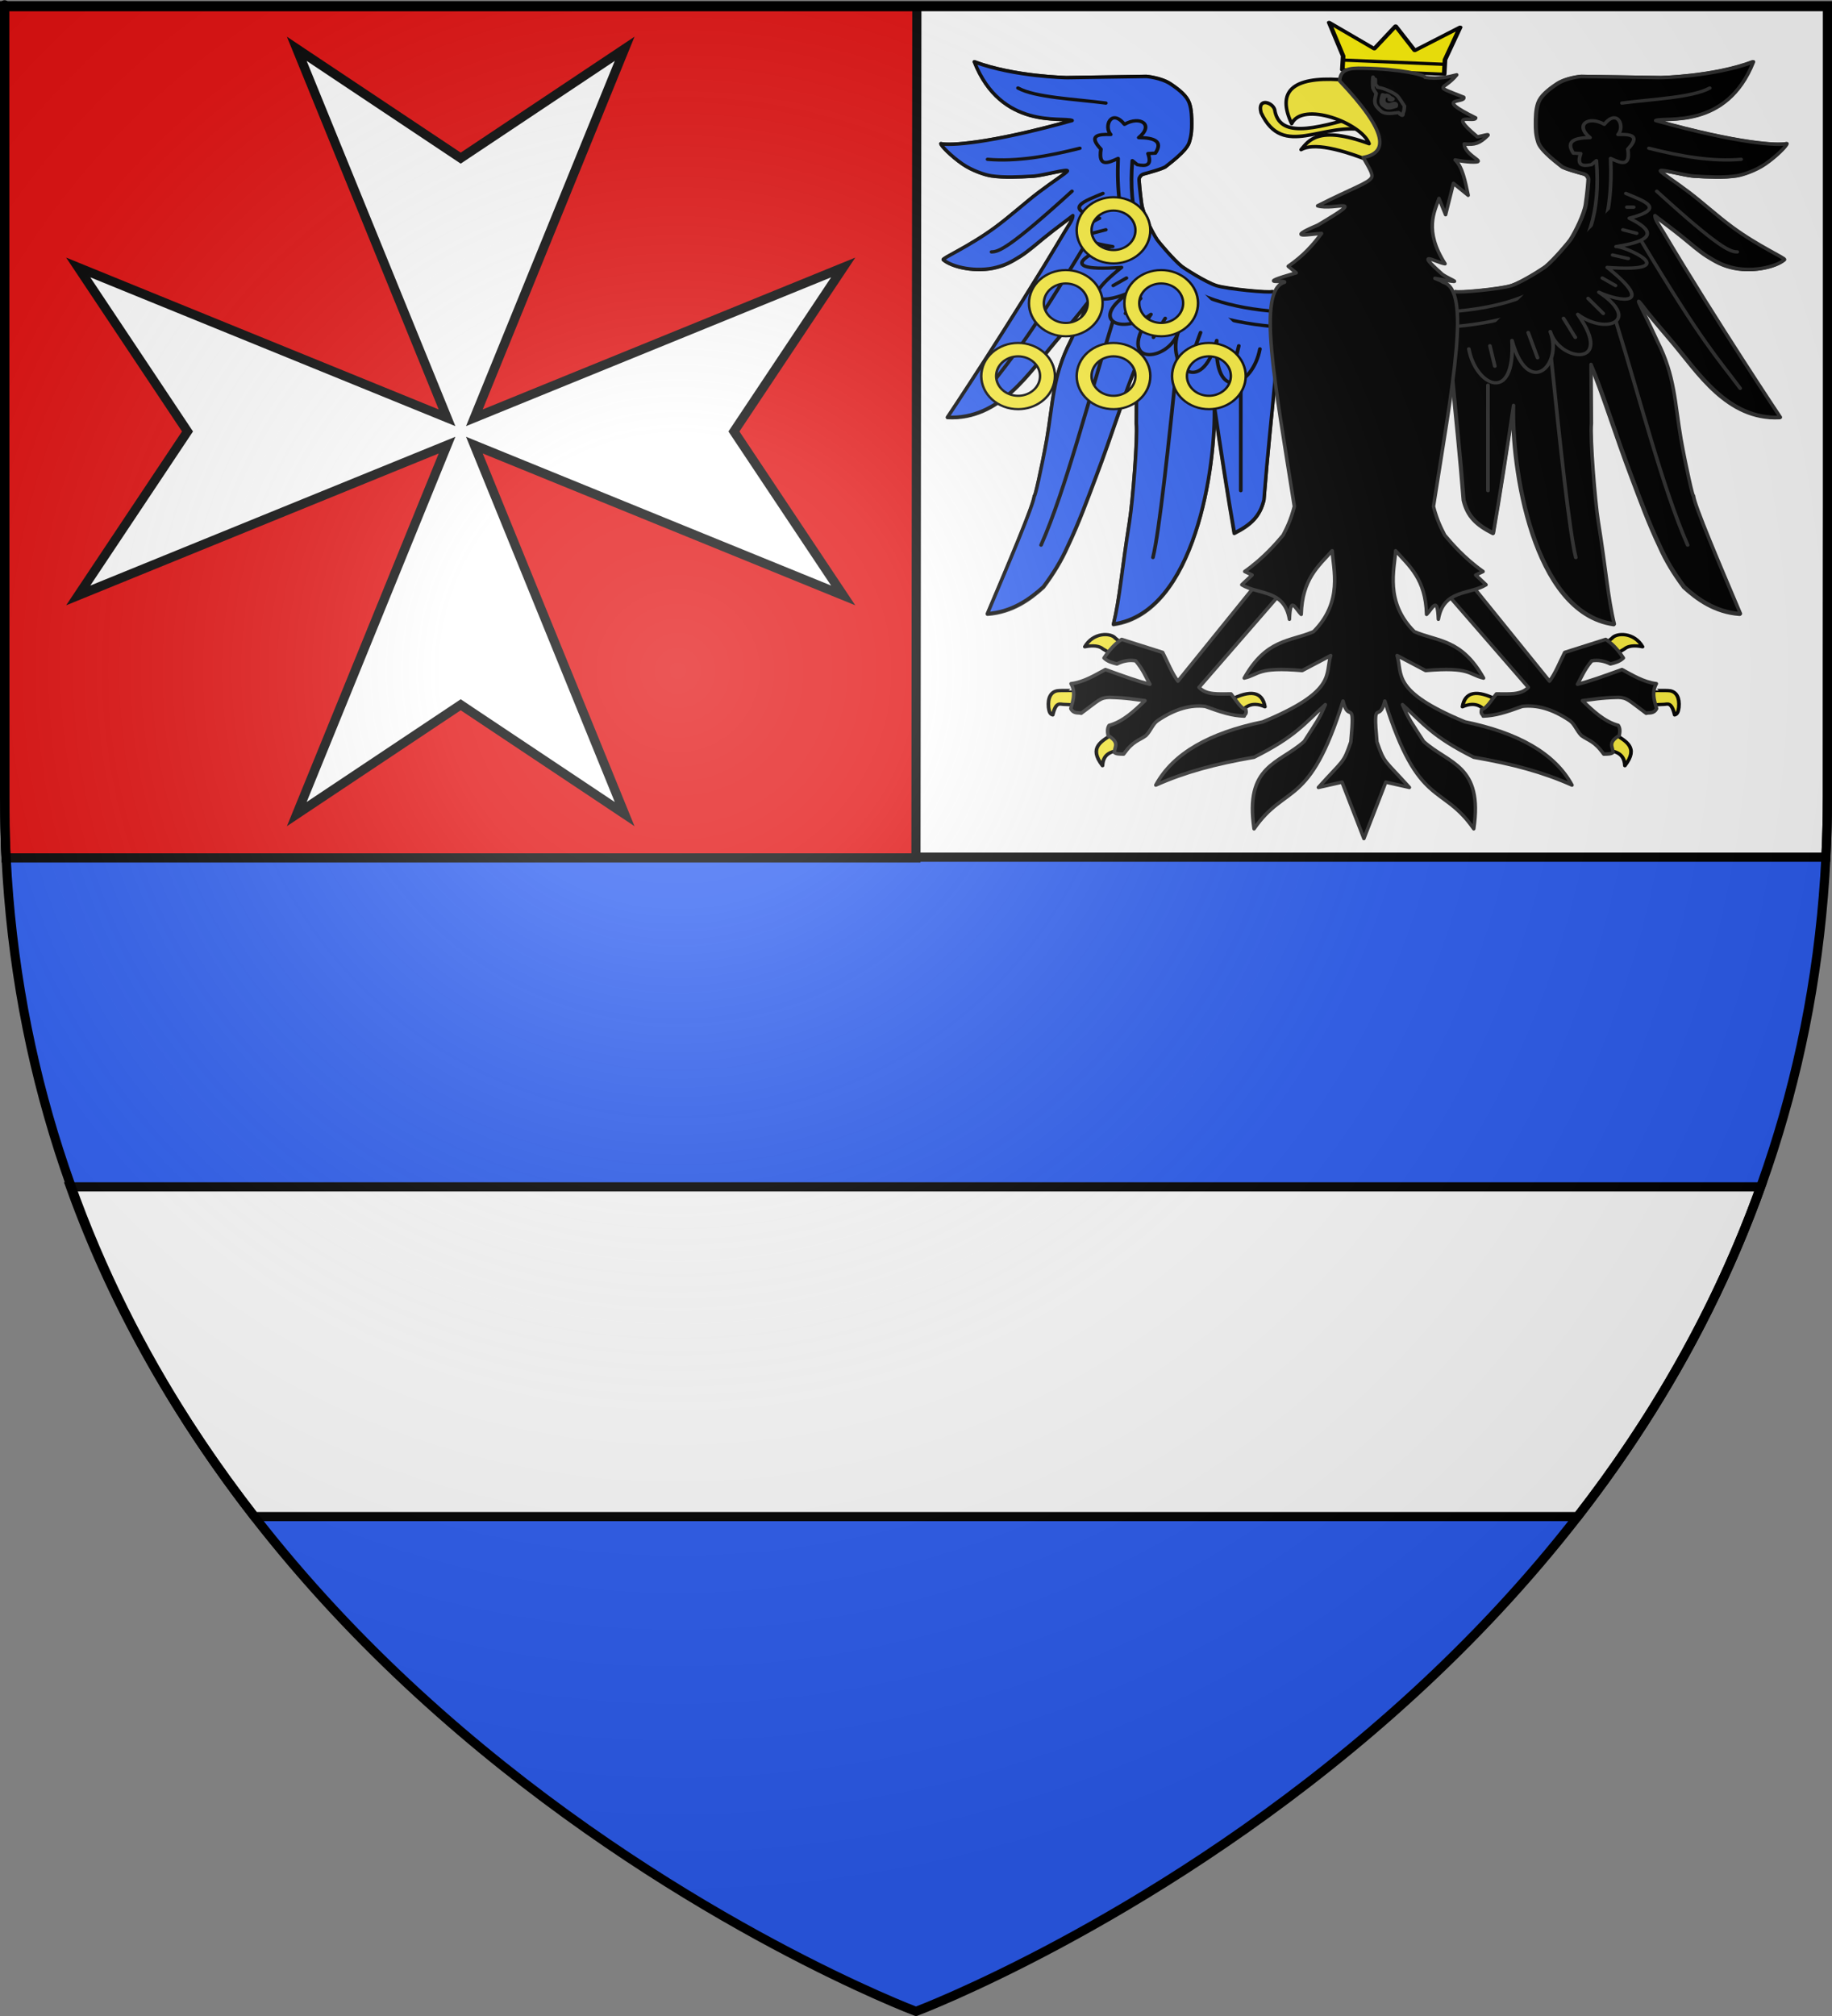 <?xml version="1.0" encoding="UTF-8" standalone="no"?>
<svg
   xmlns:dc="http://purl.org/dc/elements/1.1/"
   xmlns:cc="http://web.resource.org/cc/"
   xmlns:rdf="http://www.w3.org/1999/02/22-rdf-syntax-ns#"
   xmlns:svg="http://www.w3.org/2000/svg"
   xmlns="http://www.w3.org/2000/svg"
   xmlns:xlink="http://www.w3.org/1999/xlink"
   xmlns:sodipodi="http://sodipodi.sourceforge.net/DTD/sodipodi-0.dtd"
   xmlns:inkscape="http://www.inkscape.org/namespaces/inkscape"
   height="660"
   width="600"
   version="1.0"
   id="svg2"
   sodipodi:version="0.32"
   inkscape:version="0.45.1"
   sodipodi:docname="Blason ville fr Etréchy  (Essonne).svg"
   sodipodi:docbase="C:\Users\Jany\Documents\aaaOuiqui\Blasons\Blasons autres svg"
   inkscape:export-filename="/Users/olivier/Desktop/Blason Rouge/Blason_Vide_3D.png"
   inkscape:export-xdpi="144"
   inkscape:export-ydpi="144"
   inkscape:output_extension="org.inkscape.output.svg.inkscape">
  <rect width="100%" height="100%" fill="#808080" stroke="none"/>
  <sodipodi:namedview
     inkscape:window-height="814"
     inkscape:window-width="1152"
     inkscape:pageshadow="2"
     inkscape:pageopacity="0.0"
     guidetolerance="10.0"
     gridtolerance="10.0"
     objecttolerance="10.0"
     borderopacity="1.0"
     bordercolor="#666666"
     pagecolor="#ffffff"
     id="base"
     showgrid="false"
     height="660px"
     inkscape:zoom="3.5638182"
     inkscape:cx="544.70122"
     inkscape:cy="243.41187"
     inkscape:window-x="-8"
     inkscape:window-y="-8"
     inkscape:current-layer="layer3"
     showguides="true"
     inkscape:guide-bbox="true" />
  <desc
     id="desc4">Flag of Canton of Valais (Wallis)</desc>
  <defs
     id="defs6">
    <linearGradient
       id="linearGradient2893">
      <stop
         style="stop-color:white;stop-opacity:0.314;"
         offset="0"
         id="stop2895" />
      <stop
         id="stop2897"
         offset="0.19"
         style="stop-color:white;stop-opacity:0.251;" />
      <stop
         style="stop-color:#6b6b6b;stop-opacity:0.125;"
         offset="0.6"
         id="stop2901" />
      <stop
         style="stop-color:black;stop-opacity:0.125;"
         offset="1"
         id="stop2899" />
    </linearGradient>
    <radialGradient
       inkscape:collect="always"
       xlink:href="#linearGradient2893"
       id="radialGradient3163"
       gradientUnits="userSpaceOnUse"
       gradientTransform="matrix(1.353,0,0,1.349,-77.629,-85.747)"
       cx="221.445"
       cy="226.331"
       fx="221.445"
       fy="226.331"
       r="300" />
  </defs>
  <g
     inkscape:groupmode="layer"
     id="layer3"
     inkscape:label="Fond écu"
     style="display:inline">
    <rect
       y="-38.278"
       x="855.119"
       height="0"
       width="2"
       id="rect12745"
       style="fill:#ffffff;fill-opacity:1;fill-rule:evenodd;stroke:#000000;stroke-width:2;stroke-linecap:round;stroke-linejoin:round;stroke-miterlimit:4;stroke-dasharray:none;stroke-dashoffset:0;stroke-opacity:1" />
    <path
       sodipodi:nodetypes="cccccc"
       d="M 298.869,658.472 C 298.869,658.472 597.369,546.151 597.369,260.7 C 597.369,-24.752 597.369,2.148 597.369,2.148 L 0.369,2.148 L 0.369,260.7 C 0.369,546.151 298.869,658.472 298.869,658.472 z "
       style="fill:#2b5df2;fill-opacity:1;fill-rule:evenodd;stroke:none;stroke-width:1px;stroke-linecap:butt;stroke-linejoin:miter;stroke-opacity:1;display:inline"
       id="path11575" />
    <path
       style="fill:#ffffff;fill-opacity:1;fill-rule:evenodd;stroke:#000000;stroke-width:3;stroke-linecap:butt;stroke-linejoin:miter;stroke-miterlimit:4;stroke-dasharray:none;stroke-opacity:1;display:inline"
       d="M 23.092,388.562 C 37.843,429.636 59.243,465.501 83.341,496.5 L 516.654,496.5 C 540.751,465.501 561.872,429.636 576.622,388.562 L 23.092,388.562 z "
       id="path23953"
       sodipodi:nodetypes="ccccc" />
  </g>
  <g
     inkscape:groupmode="layer"
     id="layer4"
     inkscape:label="Meubles"
     style="display:inline"
     sodipodi:insensitive="true" />
  <g
     inkscape:groupmode="layer"
     id="layer5"
     inkscape:label="Chef"
     style="display:inline">
    <path
       style="fill:#ffffff;fill-opacity:1;fill-rule:evenodd;stroke:#000000;stroke-width:3;stroke-linecap:butt;stroke-linejoin:miter;stroke-miterlimit:4;stroke-dasharray:none;stroke-opacity:1;display:inline"
       d="M 1.497,1.876 L 1.638,260.407 C 1.638,267.14 1.642,274.084 1.966,280.625 L 597.997,280.625 C 598.322,274.084 598.497,267.421 598.497,260.688 C 598.497,135.522 599.059,70.417 599.059,36.763 L 599.059,1.876 L 1.497,1.876 z "
       id="path7410"
       sodipodi:nodetypes="ccccsscc" />
    <path
       sodipodi:nodetypes="cccccc"
       id="path21989"
       d="M 1.497,2.112 L 1.638,260.643 C 1.638,267.376 1.642,274.32 1.966,280.861 L 299.982,280.861 L 300.278,2.112 L 1.497,2.112 z "
       style="fill:#e20909;fill-opacity:1;fill-rule:evenodd;stroke:#000000;stroke-width:3;stroke-linecap:butt;stroke-linejoin:miter;stroke-miterlimit:4;stroke-dasharray:none;stroke-opacity:1;display:inline" />
    <path
       style="fill:#ffffff;fill-opacity:1;stroke:#000000;stroke-width:3;stroke-miterlimit:4;stroke-dasharray:none;stroke-opacity:1;display:inline"
       d="M 25.614,194.939 L 146.414,145.724 L 97.199,266.524 L 150.888,230.731 L 204.576,266.524 L 155.362,145.724 L 276.161,194.939 L 240.369,141.25 L 276.161,87.562 L 155.362,136.776 L 204.576,15.977 L 150.888,51.769 L 97.199,15.977 L 146.414,136.776 L 25.614,87.562 L 61.407,141.25 L 25.614,194.939 z "
       id="path24932" />
    <g
       id="g34244">
      <g
         transform="matrix(0.225,0,0,0.203,366.143,50.668)"
         style="fill:#000000;fill-opacity:1;stroke:#313131;stroke-width:5.331;stroke-miterlimit:4;stroke-dasharray:none;stroke-opacity:1"
         id="g5442">
        <path
           d="M 233.939,227.532 L 224.343,220.966 C 219.797,223.239 159.188,216.925 143.278,211.37 C 127.368,205.814 95.713,182.999 92.518,180.055 C 79.697,168.244 58.899,140.525 56.885,137.123 C 48.869,123.588 36.605,95.411 34.495,80.007 C 32.377,64.54 30.228,39.618 30.733,38.356 C 31.238,37.093 32.625,32.504 37.465,31.057 C 42.909,29.43 66.233,22.38 69.494,19.004 C 72.102,16.304 99.344,-5.198 103.507,-19.728 C 107.073,-32.173 107.208,-40.916 107.208,-50.007 C 107.208,-59.099 107.165,-72.952 103.63,-83.812 C 100.094,-94.671 90.036,-104.346 76.399,-114.448 C 62.762,-124.549 41.253,-126.526 41.253,-126.526 L -74.201,-124.567 C -74.318,-124.544 -150.84,-126.012 -208.803,-150.099 C -169.783,-39.966 -80.627,-61.629 -66.581,-55.311 C -188.695,-17.366 -245.587,-14.683 -257.5,-17.935 C -257.314,-14.617 -242.587,2.315 -225.742,15.166 C -212.116,25.561 -193.235,32.637 -184.264,34.088 C -165.452,37.131 -144.752,35.976 -122.413,34.547 C -109.915,33.747 -70.389,21.524 -73.652,26.512 C -76.213,30.425 -93.772,42.635 -115.258,60.705 C -134.135,76.581 -156.009,98.712 -177.587,116.458 C -216.178,148.196 -256.217,167.28 -253.964,169.448 C -241.226,181.709 -205.794,190.426 -176.375,181.76 C -163.746,178.04 -155.885,173.576 -142.087,164.039 C -131.424,156.67 -116.59,142.323 -107.795,134.386 C -91.104,119.322 -75.424,106.858 -65.571,98.233 C -65.602,105.009 -70.82,112.274 -77.188,123.991 C -156.99,272.989 -247.904,424.007 -247.904,424.007 C -171.49,428.22 -128.32,350.517 -91.57,302.619 C -44.795,241.657 -55.478,254.415 -45.368,240.664 C -35.258,226.913 -47.784,249.343 -69.107,301.273 C -94.936,357.625 -94.273,400.799 -103.56,460.133 C -110.721,504.413 -121.358,556.917 -121.634,550.781 C -122.633,565.563 -159.303,660.959 -189.82,741.195 C -153.763,738.288 -127.885,717.343 -108.502,697.758 C -94.108,676.437 -82.157,654.764 -73.147,632.098 C -56.727,593.861 -44.836,557.255 -32.868,522.291 C -7.793,449.04 9.71,384.384 27.363,338.649 L 26.802,433.751 C 28.93,456.471 21.46,560.497 16.832,592.335 C 5.579,669.75 2.861,715.707 -6.477,757.862 C 112.195,739.399 142.733,502.353 139.995,404.814 C 149.76,477.766 159.525,548.614 169.289,610.885 C 193.006,597.647 206.402,584.027 212.221,557.347 C 217.44,483.571 223.669,420.134 228.888,357.842 L 277.881,262.887 L 233.939,227.532 z "
           style="color:#000000;fill:#000000;fill-opacity:1;fill-rule:nonzero;stroke:#313131;stroke-width:5.331;stroke-linecap:butt;stroke-linejoin:round;marker:none;marker-start:none;marker-mid:none;marker-end:none;stroke-miterlimit:4;stroke-dasharray:none;stroke-dashoffset:0;stroke-opacity:1;visibility:visible;display:inline;overflow:visible"
           id="path2764" />
        <path
           d="M 481.132,227.532 L 490.729,220.966 C 495.274,223.239 555.883,216.925 571.793,211.37 C 587.703,205.814 619.358,182.999 622.553,180.055 C 635.375,168.244 656.173,140.525 658.187,137.123 C 666.202,123.588 678.466,95.411 680.576,80.007 C 682.694,64.54 684.844,39.618 684.339,38.356 C 683.834,37.093 682.446,32.504 677.607,31.057 C 672.163,29.43 648.838,22.38 645.578,19.004 C 642.969,16.304 615.728,-5.198 611.564,-19.728 C 607.999,-32.173 607.863,-40.916 607.863,-50.007 C 607.863,-59.099 607.906,-72.952 611.442,-83.812 C 614.977,-94.671 625.035,-104.346 638.673,-114.448 C 652.31,-124.549 673.819,-126.526 673.819,-126.526 L 789.272,-124.567 C 789.389,-124.544 865.911,-126.012 923.875,-150.099 C 884.854,-39.966 795.698,-61.629 781.652,-55.311 C 903.766,-17.366 960.659,-14.683 972.571,-17.935 C 972.385,-14.617 957.658,2.315 940.814,15.166 C 927.188,25.561 908.306,32.637 899.335,34.088 C 880.523,37.131 859.823,35.976 837.484,34.547 C 824.986,33.747 785.46,21.524 788.724,26.512 C 791.284,30.425 808.843,42.635 830.329,60.705 C 849.207,76.581 871.081,98.712 892.658,116.458 C 931.25,148.196 971.288,167.28 969.036,169.448 C 956.298,181.709 920.866,190.426 891.446,181.76 C 878.817,178.04 870.957,173.576 857.158,164.039 C 846.495,156.67 831.661,142.323 822.866,134.386 C 806.175,119.322 790.495,106.858 780.642,98.233 C 780.674,105.009 785.891,112.274 792.259,123.991 C 872.061,272.989 962.975,424.007 962.975,424.007 C 886.561,428.22 843.391,350.517 806.641,302.619 C 759.867,241.657 770.55,254.415 760.439,240.664 C 750.329,226.913 762.856,249.343 784.178,301.273 C 810.007,357.625 809.345,400.799 818.632,460.133 C 825.792,504.413 836.429,556.917 836.706,550.781 C 837.704,565.563 874.374,660.959 904.891,741.195 C 868.834,738.288 842.957,717.343 823.574,697.758 C 809.179,676.437 797.229,654.764 788.218,632.098 C 771.798,593.861 759.908,557.255 747.939,522.291 C 722.864,449.04 705.362,384.384 687.708,338.649 L 688.269,433.751 C 686.142,456.471 693.611,560.497 698.239,592.335 C 709.493,669.75 712.21,715.707 721.548,757.862 C 602.876,739.399 572.338,502.353 575.076,404.814 C 565.311,477.766 555.547,548.614 545.782,610.885 C 522.065,597.647 508.669,584.027 502.85,557.347 C 497.631,483.571 491.402,420.134 486.183,357.842 L 437.19,262.887 L 481.132,227.532 z "
           style="color:#000000;fill:#000000;fill-opacity:1;fill-rule:nonzero;stroke:#313131;stroke-width:5.331;stroke-linecap:butt;stroke-linejoin:round;marker:none;marker-start:none;marker-mid:none;marker-end:none;stroke-miterlimit:4;stroke-dasharray:none;stroke-dashoffset:0;stroke-opacity:1;visibility:visible;display:inline;overflow:visible"
           id="path5440" />
      </g>
      <g
         transform="matrix(0.225,0,0,0.203,366.143,50.668)"
         style="fill:#fcef3c;fill-opacity:1;stroke:#000000;stroke-width:5.331;stroke-linecap:round;stroke-linejoin:round;stroke-miterlimit:4;stroke-dasharray:none;stroke-opacity:1"
         id="g12543">
        <path
           d="M -54.394,887.559 C -54.3,886.984 -53.496,863.979 -53.511,864.178 C -53.525,864.377 -83.426,863.387 -88.58,864.488 C -97.384,866.37 -102.415,875.394 -101.015,891.243 C -100.21,896.499 -99.675,902.025 -94.954,903.365 C -90.172,881.355 -84.363,886.272 -79.29,886.349 C -73.159,886.443 -54.488,888.135 -54.394,887.559 z "
           style="opacity:1;color:#000000;fill:#fcef3c;fill-opacity:1;fill-rule:nonzero;stroke:#000000;stroke-width:5.331;stroke-linecap:round;stroke-linejoin:round;marker:none;marker-start:none;marker-mid:none;marker-end:none;stroke-miterlimit:4;stroke-dasharray:none;stroke-dashoffset:0;stroke-opacity:1;visibility:visible;display:inline;overflow:visible"
           id="path6333" />
        <path
           d="M 10,792.005 L -5.714,807.719 L -21.786,797.005 C -27.043,791.938 -36.203,790.722 -48.214,793.434 C -35.924,769.584 -10.156,770.846 -3.929,779.505 L 10,792.005 z "
           style="opacity:1;color:#000000;fill:#fcef3c;fill-opacity:1;fill-rule:nonzero;stroke:#000000;stroke-width:5.331;stroke-linecap:round;stroke-linejoin:round;marker:none;marker-start:none;marker-mid:none;marker-end:none;stroke-miterlimit:4;stroke-dasharray:none;stroke-dashoffset:0;stroke-opacity:1;visibility:visible;display:inline;overflow:visible"
           id="path8112" />
        <path
           d="M 5.714,959.148 C 18.718,955.994 10.534,920.592 -6.786,933.434 C -24.106,946.275 -43.12,955.381 -22.5,985.219 C -21.457,963.665 -7.289,962.302 5.714,959.148 z "
           style="opacity:1;color:#000000;fill:#fcef3c;fill-opacity:1;fill-rule:nonzero;stroke:#000000;stroke-width:5.331;stroke-linecap:round;stroke-linejoin:round;marker:none;marker-start:none;marker-mid:none;marker-end:none;stroke-miterlimit:4;stroke-dasharray:none;stroke-dashoffset:0;stroke-opacity:1;visibility:visible;display:inline;overflow:visible"
           id="path9884" />
        <path
           d="M 162.857,879.505 C 193.264,862.045 210.188,865.774 213.929,890.219 C 197.768,882.443 187.252,887.208 179.643,898.434"
           style="opacity:1;color:#000000;fill:#fcef3c;fill-opacity:1;fill-rule:nonzero;stroke:#000000;stroke-width:5.331;stroke-linecap:round;stroke-linejoin:round;marker:none;marker-start:none;marker-mid:none;marker-end:none;stroke-miterlimit:4;stroke-dasharray:none;stroke-dashoffset:0;stroke-opacity:1;visibility:visible;display:inline;overflow:visible"
           id="path11656" />
      </g>
      <path
         d="M 421.501,191.874 L 413.776,188.399 L 385.776,223.002 C 383.868,220.526 382.425,216.796 380.787,213.591 L 367.364,209.333 C 365.323,210.596 363.313,212.773 361.571,215.413 C 362.792,216.59 364.304,216.98 365.821,217.356 C 367.86,216.358 369.898,215.975 371.936,216.342 C 374.43,219.322 375.211,221.531 376.603,224.015 C 372.826,223.127 368.158,221.412 362.034,219.203 C 358.658,220.993 354.998,223.316 350.769,223.828 C 351.144,224.5 351.38,225.156 351.512,225.8 C 351.952,227.94 351.253,229.951 350.695,231.978 C 351.655,233.811 353.127,233.179 354.113,233.511 C 359.92,229.246 360.267,228.404 363.286,228.299 C 369.351,228.441 371.376,228.986 374.994,229.372 C 371.665,232.603 367.809,236.283 363.247,237.48 C 362.6,238.428 362.669,239.591 362.925,240.81 C 366.804,243.143 365.028,244.47 364.95,246.294 C 365.394,246.832 366.669,246.872 368.008,246.873 C 371.167,242.466 372.971,242.53 375.316,240.81 C 376.985,239.115 377.491,237.028 379.186,235.883 C 384.948,231.991 390.067,230.699 394.693,231.255 C 400.264,233.275 403.518,234.301 407.5,234.44 C 407.636,233.718 408.418,233.955 408.003,232.243 C 406.393,232.019 404.784,229.141 403.175,227.176 C 399.299,227.149 395.125,227.658 392.695,225.029 L 421.501,191.874 z "
         style="color:#000000;fill:#000000;fill-opacity:1;fill-rule:nonzero;stroke:#313131;stroke-width:1.139;stroke-linecap:round;stroke-linejoin:round;marker:none;marker-start:none;marker-mid:none;marker-end:none;stroke-miterlimit:4;stroke-dasharray:none;stroke-dashoffset:0;stroke-opacity:1;visibility:visible;display:inline;overflow:visible"
         id="path5446" />
      <g
         transform="matrix(-0.225,0,0,0.203,527.106,50.668)"
         style="fill:#fcef3c;fill-opacity:1;stroke:#000000;stroke-width:5.331;stroke-linecap:round;stroke-linejoin:round;stroke-miterlimit:4;stroke-dasharray:none;stroke-opacity:1"
         id="g12559">
        <path
           d="M -54.394,887.559 C -54.3,886.984 -53.496,863.979 -53.511,864.178 C -53.525,864.377 -83.426,863.387 -88.58,864.488 C -97.384,866.37 -102.415,875.394 -101.015,891.243 C -100.21,896.499 -99.675,902.025 -94.954,903.365 C -90.172,881.355 -84.363,886.272 -79.29,886.349 C -73.159,886.443 -54.488,888.135 -54.394,887.559 z "
           style="opacity:1;color:#000000;fill:#fcef3c;fill-opacity:1;fill-rule:nonzero;stroke:#000000;stroke-width:5.331;stroke-linecap:round;stroke-linejoin:round;marker:none;marker-start:none;marker-mid:none;marker-end:none;stroke-miterlimit:4;stroke-dasharray:none;stroke-dashoffset:0;stroke-opacity:1;visibility:visible;display:inline;overflow:visible"
           id="path12561" />
        <path
           d="M 10,792.005 L -5.714,807.719 L -21.786,797.005 C -27.043,791.938 -36.203,790.722 -48.214,793.434 C -35.924,769.584 -10.156,770.846 -3.929,779.505 L 10,792.005 z "
           style="opacity:1;color:#000000;fill:#fcef3c;fill-opacity:1;fill-rule:nonzero;stroke:#000000;stroke-width:5.331;stroke-linecap:round;stroke-linejoin:round;marker:none;marker-start:none;marker-mid:none;marker-end:none;stroke-miterlimit:4;stroke-dasharray:none;stroke-dashoffset:0;stroke-opacity:1;visibility:visible;display:inline;overflow:visible"
           id="path12563" />
        <path
           d="M 5.714,959.148 C 18.718,955.994 10.534,920.592 -6.786,933.434 C -24.106,946.275 -43.12,955.381 -22.5,985.219 C -21.457,963.665 -7.289,962.302 5.714,959.148 z "
           style="opacity:1;color:#000000;fill:#fcef3c;fill-opacity:1;fill-rule:nonzero;stroke:#000000;stroke-width:5.331;stroke-linecap:round;stroke-linejoin:round;marker:none;marker-start:none;marker-mid:none;marker-end:none;stroke-miterlimit:4;stroke-dasharray:none;stroke-dashoffset:0;stroke-opacity:1;visibility:visible;display:inline;overflow:visible"
           id="path12565" />
        <path
           d="M 162.857,879.505 C 193.264,862.045 210.188,865.774 213.929,890.219 C 197.768,882.443 187.252,887.208 179.643,898.434"
           style="opacity:1;color:#000000;fill:#fcef3c;fill-opacity:1;fill-rule:nonzero;stroke:#000000;stroke-width:5.331;stroke-linecap:round;stroke-linejoin:round;marker:none;marker-start:none;marker-mid:none;marker-end:none;stroke-miterlimit:4;stroke-dasharray:none;stroke-dashoffset:0;stroke-opacity:1;visibility:visible;display:inline;overflow:visible"
           id="path12567" />
      </g>
      <path
         d="M 471.749,191.874 L 479.473,188.399 L 507.474,223.002 C 509.382,220.526 510.825,216.796 512.462,213.591 L 525.886,209.333 C 527.927,210.596 529.936,212.773 531.679,215.413 C 530.458,216.59 528.946,216.98 527.428,217.356 C 525.39,216.358 523.351,215.975 521.313,216.342 C 518.82,219.322 518.038,221.531 516.646,224.015 C 520.424,223.127 525.091,221.412 531.216,219.203 C 534.592,220.993 538.251,223.316 542.48,223.828 C 542.106,224.5 541.87,225.156 541.737,225.8 C 541.297,227.94 541.996,229.951 542.555,231.978 C 541.595,233.811 540.123,233.179 539.136,233.511 C 533.33,229.246 532.983,228.404 529.964,228.299 C 523.899,228.441 521.874,228.986 518.256,229.372 C 521.585,232.603 525.441,236.283 530.003,237.48 C 530.65,238.428 530.581,239.591 530.325,240.81 C 526.446,243.143 528.222,244.47 528.299,246.294 C 527.855,246.832 526.58,246.872 525.242,246.873 C 522.083,242.466 520.279,242.53 517.934,240.81 C 516.264,239.115 515.759,237.028 514.063,235.883 C 508.302,231.991 503.183,230.699 498.556,231.255 C 492.985,233.275 489.731,234.301 485.749,234.44 C 485.614,233.718 484.832,233.955 485.247,232.243 C 486.856,232.019 488.465,229.141 490.075,227.176 C 493.951,227.149 498.124,227.658 500.554,225.029 L 471.749,191.874 z "
         style="color:#000000;fill:#000000;fill-opacity:1;fill-rule:nonzero;stroke:#313131;stroke-width:1.139;stroke-linecap:round;stroke-linejoin:round;marker:none;marker-start:none;marker-mid:none;marker-end:none;stroke-miterlimit:4;stroke-dasharray:none;stroke-dashoffset:0;stroke-opacity:1;visibility:visible;display:inline;overflow:visible"
         id="path12569" />
      <path
         id="path14349"
         style="color:#000000;fill:#000000;fill-opacity:1;fill-rule:nonzero;stroke:#313131;stroke-width:1.139;stroke-linecap:butt;stroke-linejoin:round;marker:none;marker-start:none;marker-mid:none;marker-end:none;stroke-miterlimit:4;stroke-dasharray:none;stroke-dashoffset:0;stroke-opacity:1;visibility:visible;display:inline;overflow:visible"
         d="M 474.538,96.787 L 476.7,95.456 C 477.724,95.917 491.379,94.637 494.963,93.511 C 498.548,92.385 505.679,87.76 506.399,87.164 C 509.288,84.77 513.973,79.151 514.427,78.462 C 516.233,75.718 518.996,70.007 519.471,66.885 C 519.948,63.75 520.432,58.698 520.319,58.442 C 520.205,58.186 519.892,57.256 518.802,56.963 C 517.576,56.633 512.321,55.204 511.586,54.52 C 510.999,53.972 504.861,49.614 503.923,46.669 C 503.12,44.146 503.089,42.374 503.089,40.532 C 503.089,38.689 503.099,35.881 503.896,33.68 C 504.692,31.479 506.958,29.517 510.031,27.47 C 513.103,25.422 517.949,25.022 517.949,25.022 L 543.959,25.419 C 543.986,25.423 561.225,25.126 574.284,20.244 C 565.493,42.567 545.407,38.176 542.243,39.457 C 569.754,47.148 582.571,47.691 585.255,47.032 C 585.213,47.705 581.895,51.137 578.1,53.742 C 575.03,55.849 570.777,57.283 568.756,57.577 C 564.517,58.194 559.854,57.96 554.821,57.67 C 552.005,57.508 543.1,55.031 543.836,56.041 C 544.413,56.835 548.368,59.31 553.209,62.972 C 557.462,66.19 562.39,70.676 567.251,74.273 C 575.946,80.706 584.966,84.574 584.458,85.014 C 581.589,87.499 573.606,89.266 566.978,87.509 C 564.133,86.755 562.362,85.85 559.253,83.917 C 556.851,82.424 553.509,79.516 551.528,77.907 C 547.767,74.854 544.235,72.327 542.015,70.579 C 542.022,71.952 543.198,73.425 544.632,75.8 C 562.611,106.001 583.093,136.611 583.093,136.611 C 565.878,137.465 556.152,121.715 547.872,112.007 C 537.335,99.65 539.741,102.236 537.463,99.449 C 535.186,96.662 538.008,101.208 542.812,111.734 C 548.631,123.156 548.481,131.907 550.574,143.934 C 552.187,152.909 554.583,163.551 554.646,162.308 C 554.871,165.304 563.132,184.64 570.007,200.903 C 561.884,200.314 556.054,196.069 551.687,192.099 C 548.444,187.777 545.752,183.384 543.722,178.79 C 540.023,171.04 537.344,163.62 534.647,156.533 C 528.998,141.685 525.055,128.58 521.078,119.31 L 521.204,138.586 C 520.725,143.192 522.408,164.277 523.45,170.731 C 525.986,186.422 526.598,195.737 528.702,204.282 C 501.966,200.539 495.086,152.492 495.703,132.721 C 493.503,147.508 491.303,161.868 489.103,174.49 C 483.76,171.807 480.742,169.047 479.431,163.639 C 478.255,148.685 476.852,135.826 475.676,123.2 L 464.638,103.953 L 474.538,96.787 z " />
      <path
         id="path14351"
         style="color:#000000;fill:#2b5df2;fill-opacity:1;fill-rule:nonzero;stroke:#000000;stroke-width:1.139;stroke-linecap:butt;stroke-linejoin:round;marker:none;marker-start:none;marker-mid:none;marker-end:none;stroke-miterlimit:4;stroke-dasharray:none;stroke-dashoffset:0;stroke-opacity:1;visibility:visible;display:inline;overflow:visible"
         d="M 418.848,96.787 L 416.686,95.456 C 415.662,95.917 402.007,94.637 398.423,93.511 C 394.838,92.385 387.707,87.76 386.987,87.164 C 384.098,84.77 379.413,79.151 378.959,78.462 C 377.153,75.718 374.39,70.007 373.915,66.885 C 373.438,63.75 372.953,58.698 373.067,58.442 C 373.181,58.186 373.493,57.256 374.584,56.963 C 375.81,56.633 381.065,55.204 381.8,54.52 C 382.387,53.972 388.525,49.614 389.462,46.669 C 390.266,44.146 390.296,42.374 390.296,40.532 C 390.296,38.689 390.287,35.881 389.49,33.68 C 388.694,31.479 386.428,29.517 383.355,27.47 C 380.283,25.422 375.437,25.022 375.437,25.022 L 349.427,25.419 C 349.4,25.423 332.16,25.126 319.102,20.244 C 327.893,42.567 347.979,38.176 351.143,39.457 C 323.632,47.148 310.815,47.691 308.131,47.032 C 308.173,47.705 311.491,51.137 315.285,53.742 C 318.355,55.849 322.609,57.283 324.63,57.577 C 328.868,58.194 333.532,57.96 338.565,57.67 C 341.38,57.508 350.285,55.031 349.55,56.041 C 348.973,56.835 345.017,59.31 340.177,62.972 C 335.924,66.19 330.996,70.676 326.134,74.273 C 317.44,80.706 308.42,84.574 308.927,85.014 C 311.797,87.499 319.78,89.266 326.408,87.509 C 329.253,86.755 331.024,85.85 334.132,83.917 C 336.535,82.424 339.877,79.516 341.858,77.907 C 345.618,74.854 349.151,72.327 351.371,70.579 C 351.364,71.952 350.188,73.425 348.754,75.8 C 330.775,106.001 310.293,136.611 310.293,136.611 C 327.508,137.465 337.234,121.715 345.513,112.007 C 356.051,99.65 353.644,102.236 355.922,99.449 C 358.2,96.662 355.378,101.208 350.574,111.734 C 344.755,123.156 344.904,131.907 342.812,143.934 C 341.199,152.909 338.802,163.551 338.74,162.308 C 338.515,165.304 330.254,184.64 323.379,200.903 C 331.502,200.314 337.332,196.069 341.699,192.099 C 344.942,187.777 347.634,183.384 349.664,178.79 C 353.363,171.04 356.042,163.62 358.738,156.533 C 364.388,141.685 368.331,128.58 372.308,119.31 L 372.182,138.586 C 372.661,143.192 370.978,164.277 369.935,170.731 C 367.4,186.422 366.788,195.737 364.684,204.282 C 391.42,200.539 398.3,152.492 397.683,132.721 C 399.883,147.508 402.083,161.868 404.283,174.49 C 409.626,171.807 412.644,169.047 413.955,163.639 C 415.131,148.685 416.534,135.826 417.71,123.2 L 428.747,103.953 L 418.848,96.787 z " />
      <g
         transform="matrix(-0.225,0,0,0.203,527.242,50.668)"
         style="fill:#2b5df2;fill-opacity:1;stroke:#000000;stroke-width:5.331;stroke-linecap:round;stroke-linejoin:round;stroke-miterlimit:4;stroke-dasharray:none;stroke-opacity:1"
         id="g25943">
        <path
           d="M -190.714,7.362 C -148.179,11.431 -102.748,2.465 -56.429,-10.495"
           transform="matrix(-1,0,0,1,715.071,0)"
           style="opacity:1;color:#000000;fill:#2b5df2;fill-opacity:1;fill-rule:nonzero;stroke:#000000;stroke-width:5.331;stroke-linecap:round;stroke-linejoin:round;marker:none;marker-start:none;marker-mid:none;marker-end:none;stroke-miterlimit:4;stroke-dasharray:none;stroke-dashoffset:0;stroke-opacity:1;visibility:visible;display:inline;overflow:visible"
           id="path23256" />
        <path
           d="M -67.857,58.791 C -158.716,150.451 -174.578,156.649 -185,156.648"
           transform="matrix(-1,0,0,1,715.071,0)"
           style="opacity:1;color:#000000;fill:#2b5df2;fill-opacity:1;fill-rule:nonzero;stroke:#000000;stroke-width:5.331;stroke-linecap:round;stroke-linejoin:round;marker:none;marker-start:none;marker-mid:none;marker-end:none;stroke-miterlimit:4;stroke-dasharray:none;stroke-dashoffset:0;stroke-opacity:1;visibility:visible;display:inline;overflow:visible"
           id="path23258" />
        <path
           d="M -189.286,376.648 C -154.971,325.543 -136.44,307.026 -46.429,140.934"
           transform="matrix(-1,0,0,1,715.071,0)"
           style="opacity:1;color:#000000;fill:#2b5df2;fill-opacity:1;fill-rule:nonzero;stroke:#000000;stroke-width:5.331;stroke-linecap:round;stroke-linejoin:round;marker:none;marker-start:none;marker-mid:none;marker-end:none;stroke-miterlimit:4;stroke-dasharray:none;stroke-dashoffset:0;stroke-opacity:1;visibility:visible;display:inline;overflow:visible"
           id="path23260" />
        <path
           d="M -112.857,629.505 C -76.541,538.331 -43.197,392.659 -8.571,269.362"
           transform="matrix(-1,0,0,1,715.071,0)"
           style="opacity:1;color:#000000;fill:#2b5df2;fill-opacity:1;fill-rule:nonzero;stroke:#000000;stroke-width:5.331;stroke-linecap:round;stroke-linejoin:round;marker:none;marker-start:none;marker-mid:none;marker-end:none;stroke-miterlimit:4;stroke-dasharray:none;stroke-dashoffset:0;stroke-opacity:1;visibility:visible;display:inline;overflow:visible"
           id="path23262" />
        <path
           d="M 50,649.505 C 59.353,607.608 72.672,468.595 85.714,328.934"
           transform="matrix(-1,0,0,1,715.071,0)"
           style="opacity:1;color:#000000;fill:#2b5df2;fill-opacity:1;fill-rule:nonzero;stroke:#000000;stroke-width:5.331;stroke-linecap:round;stroke-linejoin:round;marker:none;marker-start:none;marker-mid:none;marker-end:none;stroke-miterlimit:4;stroke-dasharray:none;stroke-dashoffset:0;stroke-opacity:1;visibility:visible;display:inline;overflow:visible"
           id="path23264" />
        <path
           d="M 177.857,541.648 L 177.857,371.648"
           transform="matrix(-1,0,0,1,715.071,0)"
           style="opacity:1;color:#000000;fill:#2b5df2;fill-opacity:1;fill-rule:nonzero;stroke:#000000;stroke-width:5.331;stroke-linecap:round;stroke-linejoin:round;marker:none;marker-start:none;marker-mid:none;marker-end:none;stroke-miterlimit:4;stroke-dasharray:none;stroke-dashoffset:0;stroke-opacity:1;visibility:visible;display:inline;overflow:visible"
           id="path23266" />
        <path
           d="M 232.857,253.076 C 235.017,267.133 235.391,265.122 237.143,278.076 C 95.798,266.703 -8.919,208.502 -0.714,5.934 C -15.161,13.16 -29.837,20.845 -25.714,-9.066 C -44.174,-30.857 -30.617,-33.437 -11.429,-32.638 C -21.963,-45.397 -10.728,-75.45 8.571,-49.066 C 31.568,-63.73 52.178,-48.221 29.286,-27.638 C 52.105,-27.485 64.9,-21.762 53.571,-2.638 L 42.857,-1.924 C 49.165,17.885 39.674,18.732 27.143,15.934 L 20,9.505 C 7.477,176.257 93.305,242.201 232.857,253.076 z "
           transform="matrix(-1,0,0,1,715.071,0)"
           style="opacity:1;color:#000000;fill:#2b5df2;fill-opacity:1;fill-rule:nonzero;stroke:#000000;stroke-width:5.331;stroke-linecap:round;stroke-linejoin:round;marker:none;marker-start:none;marker-mid:none;marker-end:none;stroke-miterlimit:4;stroke-dasharray:none;stroke-dashoffset:0;stroke-opacity:1;visibility:visible;display:inline;overflow:visible"
           id="path25038" />
        <path
           d="M -22.857,62.362 C -48.732,74.595 -82.896,86.451 -27.857,102.362 C -63.897,121.847 -67.544,138.093 -8.571,148.076 C -18.271,146.125 -111.811,190.854 4.286,181.648 C -66.847,244.473 -15.695,238.104 16.429,221.648 C -45.659,267.278 5.405,291.511 47.143,257.362 C -7.648,342.809 73.212,335.088 87.143,285.219 C 68.244,339.588 119.424,393.715 142.857,299.505 C 137.982,403.233 195.731,373.092 205.714,313.076"
           transform="matrix(-1,0,0,1,715.071,0)"
           style="opacity:1;color:#000000;fill:#2b5df2;fill-opacity:1;fill-rule:nonzero;stroke:#000000;stroke-width:5.331;stroke-linecap:round;stroke-linejoin:round;marker:none;marker-start:none;marker-mid:none;marker-end:none;stroke-miterlimit:4;stroke-dasharray:none;stroke-dashoffset:0;stroke-opacity:1;visibility:visible;display:inline;overflow:visible"
           id="path25925" />
        <path
           d="M -24.286,84.505 L -34.286,84.505"
           transform="matrix(-1,0,0,1,715.071,0)"
           style="opacity:1;color:#000000;fill:#2b5df2;fill-opacity:1;fill-rule:nonzero;stroke:#000000;stroke-width:5.331;stroke-linecap:round;stroke-linejoin:round;marker:none;marker-start:none;marker-mid:none;marker-end:none;stroke-miterlimit:4;stroke-dasharray:none;stroke-dashoffset:0;stroke-opacity:1;visibility:visible;display:inline;overflow:visible"
           id="path25927" />
        <path
           d="M -18.571,120.934 L -38.571,126.648"
           transform="matrix(-1,0,0,1,715.071,0)"
           style="opacity:1;color:#000000;fill:#2b5df2;fill-opacity:1;fill-rule:nonzero;stroke:#000000;stroke-width:5.331;stroke-linecap:round;stroke-linejoin:round;marker:none;marker-start:none;marker-mid:none;marker-end:none;stroke-miterlimit:4;stroke-dasharray:none;stroke-dashoffset:0;stroke-opacity:1;visibility:visible;display:inline;overflow:visible"
           id="path25929" />
        <path
           d="M -3.571,161.648 L -26.429,167.362"
           transform="matrix(-1,0,0,1,715.071,0)"
           style="opacity:1;color:#000000;fill:#2b5df2;fill-opacity:1;fill-rule:nonzero;stroke:#000000;stroke-width:5.331;stroke-linecap:round;stroke-linejoin:round;marker:none;marker-start:none;marker-mid:none;marker-end:none;stroke-miterlimit:4;stroke-dasharray:none;stroke-dashoffset:0;stroke-opacity:1;visibility:visible;display:inline;overflow:visible"
           id="path25931" />
        <path
           d="M 11.429,198.791 L -7.857,210.934"
           transform="matrix(-1,0,0,1,715.071,0)"
           style="opacity:1;color:#000000;fill:#2b5df2;fill-opacity:1;fill-rule:nonzero;stroke:#000000;stroke-width:5.331;stroke-linecap:round;stroke-linejoin:round;marker:none;marker-start:none;marker-mid:none;marker-end:none;stroke-miterlimit:4;stroke-dasharray:none;stroke-dashoffset:0;stroke-opacity:1;visibility:visible;display:inline;overflow:visible"
           id="path25933" />
        <path
           d="M 32.143,231.648 L 10,255.934"
           transform="matrix(-1,0,0,1,715.071,0)"
           style="opacity:1;color:#000000;fill:#2b5df2;fill-opacity:1;fill-rule:nonzero;stroke:#000000;stroke-width:5.331;stroke-linecap:round;stroke-linejoin:round;marker:none;marker-start:none;marker-mid:none;marker-end:none;stroke-miterlimit:4;stroke-dasharray:none;stroke-dashoffset:0;stroke-opacity:1;visibility:visible;display:inline;overflow:visible"
           id="path25935" />
        <path
           d="M 67.857,263.791 L 50.714,294.505"
           transform="matrix(-1,0,0,1,715.071,0)"
           style="opacity:1;color:#000000;fill:#2b5df2;fill-opacity:1;fill-rule:nonzero;stroke:#000000;stroke-width:5.331;stroke-linecap:round;stroke-linejoin:round;marker:none;marker-start:none;marker-mid:none;marker-end:none;stroke-miterlimit:4;stroke-dasharray:none;stroke-dashoffset:0;stroke-opacity:1;visibility:visible;display:inline;overflow:visible"
           id="path25937" />
        <path
           d="M 119.286,286.648 L 105.714,327.362"
           transform="matrix(-1,0,0,1,715.071,0)"
           style="opacity:1;color:#000000;fill:#2b5df2;fill-opacity:1;fill-rule:nonzero;stroke:#000000;stroke-width:5.331;stroke-linecap:round;stroke-linejoin:round;marker:none;marker-start:none;marker-mid:none;marker-end:none;stroke-miterlimit:4;stroke-dasharray:none;stroke-dashoffset:0;stroke-opacity:1;visibility:visible;display:inline;overflow:visible"
           id="path25939" />
        <path
           d="M 175,308.076 L 167.857,340.934"
           transform="matrix(-1,0,0,1,715.071,0)"
           style="opacity:1;color:#000000;fill:#2b5df2;fill-opacity:1;fill-rule:nonzero;stroke:#000000;stroke-width:5.331;stroke-linecap:round;stroke-linejoin:round;marker:none;marker-start:none;marker-mid:none;marker-end:none;stroke-miterlimit:4;stroke-dasharray:none;stroke-dashoffset:0;stroke-opacity:1;visibility:visible;display:inline;overflow:visible"
           id="path25941" />
        <path
           d="M -18.571,-83.352 C -64.781,-89.951 -121.158,-92.314 -146.429,-107.638"
           transform="matrix(-1,0,0,1,715.071,0)"
           style="opacity:1;color:#000000;fill:#2b5df2;fill-opacity:1;fill-rule:nonzero;stroke:#000000;stroke-width:5.331;stroke-linecap:round;stroke-linejoin:round;marker:none;marker-start:none;marker-mid:none;marker-end:none;stroke-miterlimit:4;stroke-dasharray:none;stroke-dashoffset:0;stroke-opacity:1;visibility:visible;display:inline;overflow:visible"
           id="path23254" />
      </g>
      <g
         transform="matrix(0.225,0,0,0.203,366.449,50.668)"
         style="fill:#000000;fill-opacity:1;stroke:#313131;stroke-width:5.331;stroke-linecap:round;stroke-linejoin:round;stroke-miterlimit:4;stroke-dasharray:none;stroke-opacity:1"
         id="g26846">
        <path
           d="M -190.714,7.362 C -148.179,11.431 -102.748,2.465 -56.429,-10.495"
           transform="matrix(-1,0,0,1,715.071,0)"
           style="opacity:1;color:#000000;fill:#000000;fill-opacity:1;fill-rule:nonzero;stroke:#313131;stroke-width:5.331;stroke-linecap:round;stroke-linejoin:round;marker:none;marker-start:none;marker-mid:none;marker-end:none;stroke-miterlimit:4;stroke-dasharray:none;stroke-dashoffset:0;stroke-opacity:1;visibility:visible;display:inline;overflow:visible"
           id="path26848" />
        <path
           d="M -67.857,58.791 C -158.716,150.451 -174.578,156.649 -185,156.648"
           transform="matrix(-1,0,0,1,715.071,0)"
           style="opacity:1;color:#000000;fill:#000000;fill-opacity:1;fill-rule:nonzero;stroke:#313131;stroke-width:5.331;stroke-linecap:round;stroke-linejoin:round;marker:none;marker-start:none;marker-mid:none;marker-end:none;stroke-miterlimit:4;stroke-dasharray:none;stroke-dashoffset:0;stroke-opacity:1;visibility:visible;display:inline;overflow:visible"
           id="path26850" />
        <path
           d="M -189.286,376.648 C -154.971,325.543 -136.44,307.026 -46.429,140.934"
           transform="matrix(-1,0,0,1,715.071,0)"
           style="opacity:1;color:#000000;fill:#000000;fill-opacity:1;fill-rule:nonzero;stroke:#313131;stroke-width:5.331;stroke-linecap:round;stroke-linejoin:round;marker:none;marker-start:none;marker-mid:none;marker-end:none;stroke-miterlimit:4;stroke-dasharray:none;stroke-dashoffset:0;stroke-opacity:1;visibility:visible;display:inline;overflow:visible"
           id="path26852" />
        <path
           d="M -112.857,629.505 C -76.541,538.331 -43.197,392.659 -8.571,269.362"
           transform="matrix(-1,0,0,1,715.071,0)"
           style="opacity:1;color:#000000;fill:#000000;fill-opacity:1;fill-rule:nonzero;stroke:#313131;stroke-width:5.331;stroke-linecap:round;stroke-linejoin:round;marker:none;marker-start:none;marker-mid:none;marker-end:none;stroke-miterlimit:4;stroke-dasharray:none;stroke-dashoffset:0;stroke-opacity:1;visibility:visible;display:inline;overflow:visible"
           id="path26854" />
        <path
           d="M 50,649.505 C 59.353,607.608 72.672,468.595 85.714,328.934"
           transform="matrix(-1,0,0,1,715.071,0)"
           style="opacity:1;color:#000000;fill:#000000;fill-opacity:1;fill-rule:nonzero;stroke:#313131;stroke-width:5.331;stroke-linecap:round;stroke-linejoin:round;marker:none;marker-start:none;marker-mid:none;marker-end:none;stroke-miterlimit:4;stroke-dasharray:none;stroke-dashoffset:0;stroke-opacity:1;visibility:visible;display:inline;overflow:visible"
           id="path26856" />
        <path
           d="M 177.857,541.648 L 177.857,371.648"
           transform="matrix(-1,0,0,1,715.071,0)"
           style="opacity:1;color:#000000;fill:#000000;fill-opacity:1;fill-rule:nonzero;stroke:#313131;stroke-width:5.331;stroke-linecap:round;stroke-linejoin:round;marker:none;marker-start:none;marker-mid:none;marker-end:none;stroke-miterlimit:4;stroke-dasharray:none;stroke-dashoffset:0;stroke-opacity:1;visibility:visible;display:inline;overflow:visible"
           id="path26858" />
        <path
           d="M 232.857,253.076 C 235.017,267.133 235.391,265.122 237.143,278.076 C 95.798,266.703 -8.919,208.502 -0.714,5.934 C -15.161,13.16 -29.837,20.845 -25.714,-9.066 C -44.174,-30.857 -30.617,-33.437 -11.429,-32.638 C -21.963,-45.397 -10.728,-75.45 8.571,-49.066 C 31.568,-63.73 52.178,-48.221 29.286,-27.638 C 52.105,-27.485 64.9,-21.762 53.571,-2.638 L 42.857,-1.924 C 49.165,17.885 39.674,18.732 27.143,15.934 L 20,9.505 C 7.477,176.257 93.305,242.201 232.857,253.076 z "
           transform="matrix(-1,0,0,1,715.071,0)"
           style="opacity:1;color:#000000;fill:#000000;fill-opacity:1;fill-rule:nonzero;stroke:#313131;stroke-width:5.331;stroke-linecap:round;stroke-linejoin:round;marker:none;marker-start:none;marker-mid:none;marker-end:none;stroke-miterlimit:4;stroke-dasharray:none;stroke-dashoffset:0;stroke-opacity:1;visibility:visible;display:inline;overflow:visible"
           id="path26860" />
        <path
           d="M -22.857,62.362 C -48.732,74.595 -82.896,86.451 -27.857,102.362 C -63.897,121.847 -67.544,138.093 -8.571,148.076 C -18.271,146.125 -111.811,190.854 4.286,181.648 C -66.847,244.473 -15.695,238.104 16.429,221.648 C -45.659,267.278 5.405,291.511 47.143,257.362 C -7.648,342.809 73.212,335.088 87.143,285.219 C 68.244,339.588 119.424,393.715 142.857,299.505 C 137.982,403.233 195.731,373.092 205.714,313.076"
           transform="matrix(-1,0,0,1,715.071,0)"
           style="opacity:1;color:#000000;fill:#000000;fill-opacity:1;fill-rule:nonzero;stroke:#313131;stroke-width:5.331;stroke-linecap:round;stroke-linejoin:round;marker:none;marker-start:none;marker-mid:none;marker-end:none;stroke-miterlimit:4;stroke-dasharray:none;stroke-dashoffset:0;stroke-opacity:1;visibility:visible;display:inline;overflow:visible"
           id="path26862" />
        <path
           d="M -24.286,84.505 L -34.286,84.505"
           transform="matrix(-1,0,0,1,715.071,0)"
           style="opacity:1;color:#000000;fill:#000000;fill-opacity:1;fill-rule:nonzero;stroke:#313131;stroke-width:5.331;stroke-linecap:round;stroke-linejoin:round;marker:none;marker-start:none;marker-mid:none;marker-end:none;stroke-miterlimit:4;stroke-dasharray:none;stroke-dashoffset:0;stroke-opacity:1;visibility:visible;display:inline;overflow:visible"
           id="path26864" />
        <path
           d="M -18.571,120.934 L -38.571,126.648"
           transform="matrix(-1,0,0,1,715.071,0)"
           style="opacity:1;color:#000000;fill:#000000;fill-opacity:1;fill-rule:nonzero;stroke:#313131;stroke-width:5.331;stroke-linecap:round;stroke-linejoin:round;marker:none;marker-start:none;marker-mid:none;marker-end:none;stroke-miterlimit:4;stroke-dasharray:none;stroke-dashoffset:0;stroke-opacity:1;visibility:visible;display:inline;overflow:visible"
           id="path26866" />
        <path
           d="M -3.571,161.648 L -26.429,167.362"
           transform="matrix(-1,0,0,1,715.071,0)"
           style="opacity:1;color:#000000;fill:#000000;fill-opacity:1;fill-rule:nonzero;stroke:#313131;stroke-width:5.331;stroke-linecap:round;stroke-linejoin:round;marker:none;marker-start:none;marker-mid:none;marker-end:none;stroke-miterlimit:4;stroke-dasharray:none;stroke-dashoffset:0;stroke-opacity:1;visibility:visible;display:inline;overflow:visible"
           id="path26868" />
        <path
           d="M 11.429,198.791 L -7.857,210.934"
           transform="matrix(-1,0,0,1,715.071,0)"
           style="opacity:1;color:#000000;fill:#000000;fill-opacity:1;fill-rule:nonzero;stroke:#313131;stroke-width:5.331;stroke-linecap:round;stroke-linejoin:round;marker:none;marker-start:none;marker-mid:none;marker-end:none;stroke-miterlimit:4;stroke-dasharray:none;stroke-dashoffset:0;stroke-opacity:1;visibility:visible;display:inline;overflow:visible"
           id="path26870" />
        <path
           d="M 32.143,231.648 L 10,255.934"
           transform="matrix(-1,0,0,1,715.071,0)"
           style="opacity:1;color:#000000;fill:#000000;fill-opacity:1;fill-rule:nonzero;stroke:#313131;stroke-width:5.331;stroke-linecap:round;stroke-linejoin:round;marker:none;marker-start:none;marker-mid:none;marker-end:none;stroke-miterlimit:4;stroke-dasharray:none;stroke-dashoffset:0;stroke-opacity:1;visibility:visible;display:inline;overflow:visible"
           id="path26872" />
        <path
           d="M 67.857,263.791 L 50.714,294.505"
           transform="matrix(-1,0,0,1,715.071,0)"
           style="opacity:1;color:#000000;fill:#000000;fill-opacity:1;fill-rule:nonzero;stroke:#313131;stroke-width:5.331;stroke-linecap:round;stroke-linejoin:round;marker:none;marker-start:none;marker-mid:none;marker-end:none;stroke-miterlimit:4;stroke-dasharray:none;stroke-dashoffset:0;stroke-opacity:1;visibility:visible;display:inline;overflow:visible"
           id="path26874" />
        <path
           d="M 119.286,286.648 L 105.714,327.362"
           transform="matrix(-1,0,0,1,715.071,0)"
           style="opacity:1;color:#000000;fill:#000000;fill-opacity:1;fill-rule:nonzero;stroke:#313131;stroke-width:5.331;stroke-linecap:round;stroke-linejoin:round;marker:none;marker-start:none;marker-mid:none;marker-end:none;stroke-miterlimit:4;stroke-dasharray:none;stroke-dashoffset:0;stroke-opacity:1;visibility:visible;display:inline;overflow:visible"
           id="path26876" />
        <path
           d="M 175,308.076 L 167.857,340.934"
           transform="matrix(-1,0,0,1,715.071,0)"
           style="opacity:1;color:#000000;fill:#000000;fill-opacity:1;fill-rule:nonzero;stroke:#313131;stroke-width:5.331;stroke-linecap:round;stroke-linejoin:round;marker:none;marker-start:none;marker-mid:none;marker-end:none;stroke-miterlimit:4;stroke-dasharray:none;stroke-dashoffset:0;stroke-opacity:1;visibility:visible;display:inline;overflow:visible"
           id="path26878" />
        <path
           d="M 732.214,-83.352 C 778.424,-89.951 834.8,-92.314 860.071,-107.638"
           style="opacity:1;color:#000000;fill:#000000;fill-opacity:1;fill-rule:nonzero;stroke:#313131;stroke-width:5.331;stroke-linecap:round;stroke-linejoin:round;marker:none;marker-start:none;marker-mid:none;marker-end:none;stroke-miterlimit:4;stroke-dasharray:none;stroke-dashoffset:0;stroke-opacity:1;visibility:visible;display:inline;overflow:visible"
           id="path28728" />
      </g>
      <path
         d="M 448.071,42.741 C 450.212,43.371 451.299,36.464 445.682,37.827 C 429.521,42.628 418.906,45.053 417.462,35.882 C 416.691,33.374 411.691,31.934 413.024,36.905 C 420.309,52.386 433.192,39.473 448.071,42.741 z "
         style="color:#000000;fill:#fcef3c;fill-opacity:1;fill-rule:nonzero;stroke:#000000;stroke-width:1.139;stroke-linecap:butt;stroke-linejoin:round;marker:none;marker-start:none;marker-mid:none;marker-end:none;stroke-miterlimit:4;stroke-dasharray:none;stroke-dashoffset:0;stroke-opacity:1;visibility:visible;display:inline;overflow:visible"
         id="path32275" />
      <path
         d="M 460.702,31.889 L 451.94,54.002 C 438.36,48.277 429.982,46.795 426.11,48.986 C 428.524,46.185 431.63,40.878 448.413,47.041 C 445.869,40.261 426.616,33.04 423.038,40.489 C 418.065,29.942 423.269,25.134 438.627,26.054 L 460.702,31.889 z "
         style="color:#000000;fill:#fcef3c;fill-opacity:1;fill-rule:nonzero;stroke:#000000;stroke-width:1.139;stroke-linecap:round;stroke-linejoin:round;marker:none;marker-start:none;marker-mid:none;marker-end:none;stroke-miterlimit:4;stroke-dasharray:none;stroke-dashoffset:0;stroke-opacity:1;visibility:visible;display:inline;overflow:visible"
         id="path31388" />
      <g
         inkscape:label="Calque 1"
         id="g33091"
         transform="matrix(0.29,1.2145348e-2,-1.060608e-2,0.205,342.056,-86.632)">
        <path
           style="fill:#fff205;fill-opacity:1;stroke:#000000;stroke-width:5.2;stroke-linecap:butt;stroke-linejoin:round;stroke-miterlimit:4;stroke-dasharray:none;stroke-opacity:1"
           d="M 435.693,477.434 L 485.516,437.313 L 470.323,490.122 L 470.233,513.328 L 355.196,512.996 L 355.339,491.075 L 337.6,438.476 L 389.974,477.348 L 412.761,439.753 L 435.693,477.434 z "
           id="path1872"
           sodipodi:nodetypes="cccccccccc"
           inkscape:export-xdpi="88.653343"
           inkscape:export-ydpi="88.653343" />
        <path
           style="fill:none;fill-rule:evenodd;stroke:#000000;stroke-width:5.2;stroke-linecap:butt;stroke-linejoin:round;stroke-miterlimit:4;stroke-dasharray:none;stroke-opacity:1"
           d="M 355.083,497.474 L 470.588,497.518"
           id="path3748"
           sodipodi:nodetypes="cc"
           inkscape:export-xdpi="88.653343"
           inkscape:export-ydpi="88.653343" />
      </g>
      <path
         id="path13458"
         style="color:#000000;fill:#000000;fill-opacity:1;fill-rule:nonzero;stroke:#313131;stroke-width:1.139;stroke-linecap:butt;stroke-linejoin:round;marker:none;marker-start:none;marker-mid:none;marker-end:none;stroke-miterlimit:4;stroke-dasharray:none;stroke-dashoffset:0;stroke-opacity:1;visibility:visible;display:inline;overflow:visible"
         d="M 424.517,89.322 C 409.953,93.506 421.474,91.498 420.696,92.409 C 411.599,95.03 417.476,124.784 423.914,165.813 C 422.681,170.466 421.447,172.829 420.213,175.224 C 418.102,177.722 413.88,182.712 407.661,187.096 L 410.075,188.254 L 406.696,191.44 C 412.153,194.769 420.651,192.901 422.305,202.733 C 422.584,194.679 424.263,199.326 426.167,201.14 C 426.474,189.485 431.885,185.286 436.305,180.292 C 436.65,186.23 439.957,197.042 430.19,206.787 C 422.554,210.08 414.741,209.09 407.5,221.989 C 412.49,220.831 411.807,218.244 426.489,219.527 L 435.823,214.605 C 433.897,220.716 438.051,226.191 413.615,236.322 C 396.339,239.875 384.227,246.525 378.534,257.026 C 387.968,252.809 397.942,250.114 410.719,247.904 C 424.224,241.163 427.216,236.881 434.052,230.675 C 432.11,235.384 431.052,236.615 427.133,242.746 C 418.912,250.143 407.59,250.443 410.719,271.333 C 421.072,256.395 428.793,264.807 439.846,229.517 C 441.778,237.236 443.827,227.643 442.42,242.871 C 439.9,250.13 440.22,248.409 431.8,257.79 L 439.524,256.053 L 446.693,274.52 L 453.862,256.053 L 461.586,257.79 C 453.165,248.409 453.486,250.13 450.965,242.871 C 449.559,227.643 451.608,237.236 453.54,229.517 C 464.592,264.807 472.314,256.395 482.667,271.333 C 485.796,250.443 474.474,250.143 466.253,242.746 C 462.334,236.615 461.276,235.384 459.333,230.675 C 466.17,236.881 469.162,241.163 482.667,247.904 C 495.444,250.114 505.418,252.809 514.851,257.026 C 509.158,246.525 497.047,239.875 479.77,236.322 C 455.335,226.191 459.489,220.716 457.563,214.605 L 466.897,219.527 C 481.578,218.244 480.896,220.831 485.885,221.989 C 478.644,209.09 470.832,210.08 463.195,206.787 C 453.429,197.042 456.736,186.23 457.08,180.292 C 461.5,185.286 466.912,189.485 467.218,201.14 C 469.122,199.326 470.802,194.679 471.081,202.733 C 472.735,192.901 481.232,194.769 486.69,191.44 L 483.311,188.254 L 485.725,187.096 C 479.505,182.712 475.284,177.722 473.173,175.224 C 471.939,172.829 470.705,170.466 469.471,165.813 C 475.909,124.784 481.786,95.03 472.69,92.409 C 470.698,91.45 474.666,93.079 469.939,91.122 C 480.424,93.014 475.7,92.086 472.422,89.834 C 462.704,81.239 470.499,86.023 473.266,86.348 C 466.262,75.361 469.858,69.192 471.284,64.956 L 473.446,70.28 L 476.017,60.018 L 480.843,63.933 C 479.868,59.38 479.001,54.661 476.572,52.352 C 480.623,53.18 483.499,53.128 483.996,52.91 C 485.051,52.446 479.73,50.431 479.53,47.131 C 482.986,47.482 484.648,46.965 487.28,44.332 C 488.084,43.527 483.525,45.193 483.721,44.668 C 473.667,36.255 482.944,40.277 483.321,38.603 C 469.073,31.595 480.111,33.878 479.405,31.847 C 468.816,27.634 472.772,29.86 477.096,24.506 C 474.67,25.127 471.209,25.997 466.733,25.337 C 466.767,24.529 458.767,22.567 446.282,22.341 C 441.921,22.263 439.03,22.568 438.741,26.463 C 454.767,43.389 454.633,50.022 446.478,51.545 C 448.413,55.019 449.78,57.048 449.198,58.137 C 448.218,59.969 442.974,61.565 431.536,67.383 C 436.921,69.066 448.648,63.634 431.586,73.701 C 420.433,78.444 429.124,76.571 432.824,76.423 C 430.087,80.08 426.972,83.706 421.9,87.172 L 424.517,89.322 z "
         sodipodi:nodetypes="ccccccccccccccccccccccccccccccccccccccccccccccccccccccccscscccccsccsccccc" />
      <g
         transform="matrix(0.225,0,0,0.203,366.143,50.668)"
         id="g17940"
         style="fill:#000000;fill-opacity:1;stroke:#313131;stroke-width:5.331;stroke-miterlimit:4;stroke-dasharray:none;stroke-opacity:1">
        <path
           id="rect17052"
           style="fill:#000000;fill-opacity:1;fill-rule:nonzero;stroke:#313131;stroke-width:5.331;stroke-linejoin:round;stroke-miterlimit:4;stroke-dasharray:none;stroke-opacity:1"
           d="M 382.321,-97.459 L 405.265,-95.763 L 405.357,-74.602 L 382.321,-74.602 L 382.321,-97.459 z " />
        <path
           id="path16160"
           style="color:#000000;fill:#000000;fill-opacity:1;fill-rule:nonzero;stroke:#313131;stroke-width:5.331;stroke-linecap:butt;stroke-linejoin:round;marker:none;stroke-miterlimit:4;stroke-dasharray:none;stroke-dashoffset:0;stroke-opacity:1;visibility:visible;display:inline;overflow:visible"
           d="M 374.564,-121.626 C 373.41,-121.279 371.903,-122.907 371.241,-125.335 C 370.747,-120.173 370.475,-114.701 371.161,-107.888 C 372.448,-104.158 374.126,-101.404 375.884,-98.853 C 375.281,-95.29 373.885,-90.1 373.863,-87.281 C 373.809,-80.099 376.794,-77.028 381.094,-72.156 C 387.211,-65.225 394.978,-66.047 408.359,-68.038 C 409.139,-68.154 410.736,-64.899 411.156,-64.763 C 412.157,-64.44 414.312,-62.363 414.765,-64.594 C 414.936,-65.438 414.711,-67.123 415.347,-68.248 C 416.616,-70.492 416.755,-75.307 416.772,-75.652 C 416.991,-80.271 417.773,-77.264 415.928,-80.271 C 413.848,-83.66 408.938,-92.928 405.75,-95.906 C 400.629,-100.691 386.34,-107.89 378.27,-108.685 C 377.284,-108.782 377.394,-111.054 376.55,-111.408 C 373.668,-112.616 375.058,-118.968 374.564,-121.626 z M 385.089,-96.83 C 390.662,-95.182 394.401,-93.862 397.7,-91.688 C 398.535,-91.138 399.509,-90.784 400.281,-90.062 C 400.522,-89.838 400.153,-89.379 399.892,-89.226 C 399.277,-88.865 398.035,-87.804 395.288,-88.819 C 394.209,-89.218 396.177,-92.038 395.93,-92.595 C 394.992,-94.707 390.452,-97.508 389.132,-95.192 C 383.338,-85.025 389.567,-80.079 395.313,-80.753 C 397.382,-80.996 402.267,-83.517 403.743,-82.703 C 406.333,-81.274 404.678,-78.188 404.808,-78.196 C 395.545,-75.211 393.312,-73.926 388.121,-78.049 C 384.54,-80.892 380.74,-81.977 385.089,-96.83 z " />
      </g>
      <g
         style="stroke:#000000;stroke-width:2.704;stroke-miterlimit:4;stroke-dasharray:none;stroke-opacity:1"
         transform="matrix(0.296,0,0,-0.266,-180.571,236.819)"
         id="g33121">
        <g
           style="stroke:#000000;stroke-width:2.704;stroke-miterlimit:4;stroke-dasharray:none;stroke-opacity:1"
           id="g33110"
           transform="translate(0,2.2569417e-5)">
          <path
             id="path33097"
             d="M 1736.738,386.697 C 1734.032,386.684 1731.283,386.944 1728.526,387.495 C 1706.47,391.903 1692.153,413.381 1696.561,435.438 L 1696.571,435.514 C 1701.014,457.536 1722.474,471.815 1744.504,467.412 C 1766.561,463.004 1780.877,441.526 1776.469,419.469 C 1772.612,400.17 1755.686,386.787 1736.738,386.697 z M 1736.653,403.15 C 1747.951,403.203 1758.04,411.189 1760.34,422.697 C 1762.968,435.849 1754.428,448.654 1741.276,451.283 C 1728.14,453.908 1715.35,445.389 1712.7,432.257 L 1712.691,432.219 C 1710.062,419.067 1718.602,406.253 1731.754,403.624 C 1733.398,403.296 1735.039,403.142 1736.653,403.15 z "
             style="opacity:1;fill:#fcef3c;fill-opacity:1;stroke:#000000;stroke-width:2.704;stroke-miterlimit:4;stroke-dasharray:none;stroke-opacity:1" />
          <path
             id="path33104"
             d="M 1842.294,386.697 C 1839.587,386.684 1836.839,386.944 1834.082,387.495 C 1812.025,391.903 1797.709,413.381 1802.117,435.438 L 1802.126,435.514 C 1806.57,457.536 1828.029,471.815 1850.06,467.412 C 1872.116,463.004 1886.433,441.526 1882.025,419.469 C 1878.168,400.17 1861.241,386.787 1842.294,386.697 z M 1842.208,403.15 C 1853.507,403.203 1863.595,411.189 1865.895,422.697 C 1868.524,435.849 1859.984,448.654 1846.832,451.283 C 1833.695,453.908 1820.906,445.389 1818.256,432.257 L 1818.246,432.219 C 1815.618,419.067 1824.158,406.253 1837.31,403.624 C 1838.954,403.296 1840.594,403.142 1842.208,403.15 z "
             style="opacity:1;fill:#fcef3c;fill-opacity:1;stroke:#000000;stroke-width:2.704;stroke-miterlimit:4;stroke-dasharray:none;stroke-opacity:1" />
          <path
             style="opacity:1;fill:#fcef3c;fill-opacity:1;stroke:#000000;stroke-width:2.704;stroke-miterlimit:4;stroke-dasharray:none;stroke-opacity:1"
             d="M 1947.85,386.697 C 1945.143,386.684 1942.395,386.944 1939.638,387.495 C 1917.581,391.903 1903.264,413.381 1907.672,435.438 L 1907.682,435.514 C 1912.126,457.536 1933.585,471.815 1955.615,467.412 C 1977.672,463.004 1991.988,441.526 1987.58,419.469 C 1983.723,400.17 1966.797,386.787 1947.85,386.697 z M 1947.764,403.15 C 1959.062,403.203 1969.151,411.189 1971.451,422.697 C 1974.079,435.849 1965.54,448.654 1952.388,451.283 C 1939.251,453.908 1926.461,445.389 1923.812,432.257 L 1923.802,432.219 C 1921.174,419.067 1929.713,406.253 1942.865,403.624 C 1944.509,403.296 1946.15,403.142 1947.764,403.15 z "
             id="path33102" />
        </g>
        <g
           style="stroke:#000000;stroke-width:2.704;stroke-miterlimit:4;stroke-dasharray:none;stroke-opacity:1"
           id="g33117"
           transform="translate(-5.952,-0.794)">
          <path
             style="opacity:1;fill:#fcef3c;fill-opacity:1;stroke:#000000;stroke-width:2.704;stroke-miterlimit:4;stroke-dasharray:none;stroke-opacity:1"
             d="M 1795.469,477.173 C 1792.762,477.161 1790.014,477.42 1787.257,477.971 C 1765.2,482.379 1750.883,503.857 1755.292,525.914 L 1755.301,525.99 C 1759.745,548.012 1781.204,562.291 1803.234,557.888 C 1825.291,553.48 1839.608,532.002 1835.199,509.945 C 1831.342,490.646 1814.416,477.263 1795.469,477.173 z M 1795.383,493.626 C 1806.681,493.68 1816.77,501.665 1819.07,513.173 C 1821.698,526.326 1813.159,539.13 1800.007,541.759 C 1786.87,544.384 1774.08,535.865 1771.431,522.733 L 1771.421,522.695 C 1768.793,509.543 1777.332,496.729 1790.484,494.101 C 1792.128,493.772 1793.769,493.618 1795.383,493.626 z "
             id="path33106" />
          <path
             style="opacity:1;fill:#fcef3c;fill-opacity:1;stroke:#000000;stroke-width:2.704;stroke-miterlimit:4;stroke-dasharray:none;stroke-opacity:1"
             d="M 1901.024,477.173 C 1898.317,477.161 1895.569,477.42 1892.812,477.971 C 1870.756,482.379 1856.439,503.857 1860.847,525.914 L 1860.857,525.99 C 1865.3,548.012 1886.759,562.291 1908.79,557.888 C 1930.846,553.48 1945.163,532.002 1940.755,509.945 C 1936.898,490.646 1919.972,477.263 1901.024,477.173 z M 1900.939,493.626 C 1912.237,493.68 1922.325,501.665 1924.625,513.173 C 1927.254,526.326 1918.714,539.13 1905.562,541.759 C 1892.425,544.384 1879.636,535.865 1876.986,522.733 L 1876.977,522.695 C 1874.348,509.543 1882.888,496.729 1896.04,494.101 C 1897.684,493.772 1899.325,493.618 1900.939,493.626 z "
             id="path33108" />
        </g>
        <path
           style="opacity:1;fill:#fcef3c;fill-opacity:1;stroke:#000000;stroke-width:2.704;stroke-miterlimit:4;stroke-dasharray:none;stroke-opacity:1"
           d="M 1842.294,566.062 C 1839.587,566.049 1836.839,566.309 1834.082,566.86 C 1812.026,571.268 1797.709,592.746 1802.117,614.803 L 1802.126,614.879 C 1806.57,636.901 1828.029,651.18 1850.06,646.777 C 1872.116,642.369 1886.433,620.891 1882.025,598.834 C 1878.168,579.535 1861.241,566.152 1842.294,566.062 z M 1842.209,582.515 C 1853.507,582.568 1863.595,590.554 1865.895,602.062 C 1868.524,615.214 1859.984,628.019 1846.832,630.648 C 1833.695,633.273 1820.906,624.754 1818.256,611.622 L 1818.247,611.584 C 1815.618,598.432 1824.158,585.618 1837.31,582.989 C 1838.954,582.661 1840.594,582.507 1842.209,582.515 z "
           id="path33115" />
      </g>
    </g>
  </g>
  <g
     inkscape:groupmode="layer"
     id="layer2"
     inkscape:label="Reflet final"
     style="display:inline"
     sodipodi:insensitive="true">
    <path
       sodipodi:nodetypes="cccccc"
       d="M 300,658.5 C 300,658.5 598.5,546.18 598.5,260.728 C 598.5,-24.723 598.5,2.176 598.5,2.176 L 1.5,2.176 L 1.5,260.728 C 1.5,546.18 300,658.5 300,658.5 z "
       style="opacity:1;fill:url(#radialGradient3163);fill-opacity:1;fill-rule:evenodd;stroke:none;stroke-width:1px;stroke-linecap:butt;stroke-linejoin:miter;stroke-opacity:1"
       id="path2875"
       inkscape:export-xdpi="144"
       inkscape:export-ydpi="144" />
  </g>
  <g
     inkscape:groupmode="layer"
     id="layer1"
     inkscape:label="Contour final"
     sodipodi:insensitive="true"
     style="display:inline">
    <path
       sodipodi:nodetypes="cccccc"
       d="M 300,658.5 C 300,658.5 1.5,546.18 1.5,260.728 C 1.5,-24.723 1.5,2.176 1.5,2.176 L 598.5,2.176 L 598.5,260.728 C 598.5,546.18 300,658.5 300,658.5 z "
       style="opacity:1;fill:none;fill-opacity:1;fill-rule:evenodd;stroke:black;stroke-width:3;stroke-linecap:butt;stroke-linejoin:miter;stroke-miterlimit:4;stroke-dasharray:none;stroke-opacity:1"
       id="path1411"
       inkscape:export-xdpi="144"
       inkscape:export-ydpi="144" />
  </g>
</svg>
